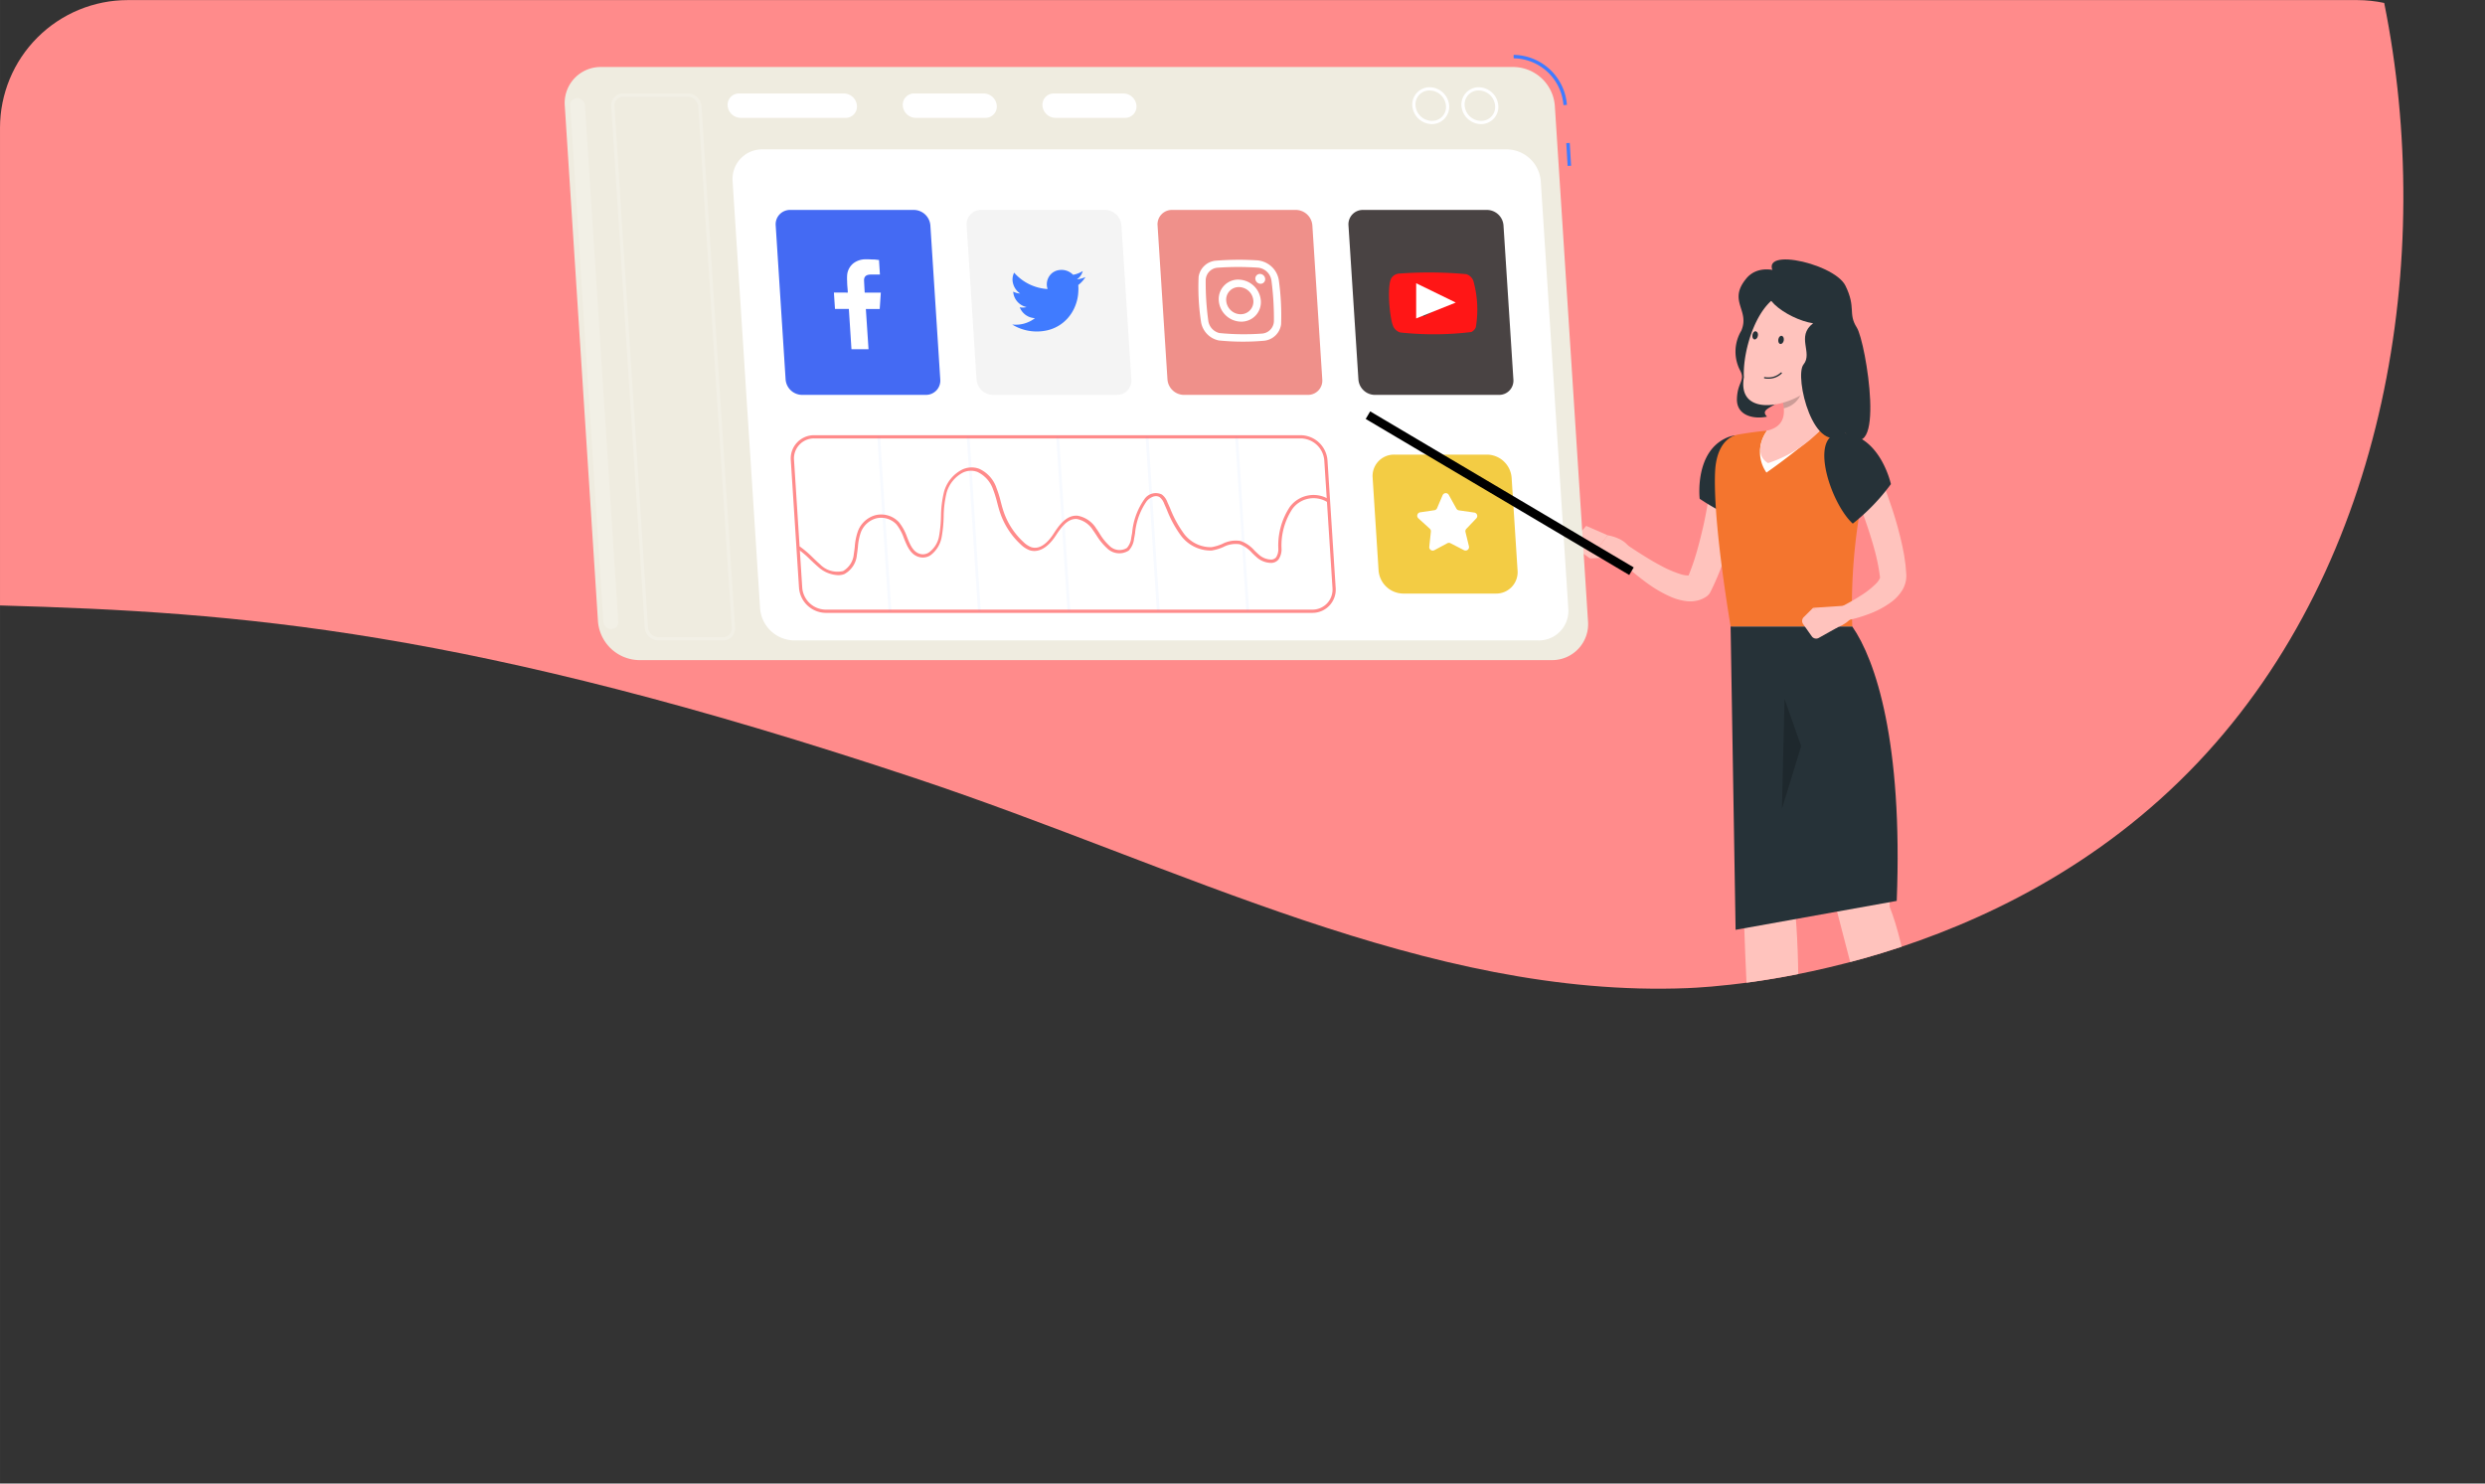 <svg xmlns="http://www.w3.org/2000/svg" xmlns:xlink="http://www.w3.org/1999/xlink" width="67.67mm" height="40.4mm" viewBox="0 0 191.82 114.52">
  <rect x="0" y="0" width="191.82" height="114.52" fill="#333333" stroke="none"/>
  <defs>
    <style>
      .cls-1, .cls-22 {
        fill: none;
      }

      .cls-2 {
        clip-path: url(#clip-path);
      }

      .cls-3 {
        fill: #ff8b8b;
      }

      .cls-4 {
        fill: #263238;
      }

      .cls-5 {
        fill: #ffc3bd;
      }

      .cls-6 {
        fill: #f4752e;
      }

      .cls-11, .cls-13, .cls-7 {
        fill: #fff;
      }

      .cls-11, .cls-19, .cls-20, .cls-8 {
        opacity: 0.2;
      }

      .cls-11, .cls-14, .cls-16, .cls-17, .cls-20, .cls-8 {
        isolation: isolate;
      }

      .cls-15, .cls-20, .cls-9 {
        fill: #407bff;
      }

      .cls-10 {
        fill: #efece0;
      }

      .cls-12 {
        fill: #446af3;
      }

      .cls-13, .cls-15, .cls-18 {
        fill-rule: evenodd;
      }

      .cls-14 {
        fill: #d9d9d9;
        opacity: 0.3;
      }

      .cls-16 {
        fill: #ed847e;
        opacity: 0.9;
      }

      .cls-17 {
        fill: #1c1515;
        opacity: 0.8;
      }

      .cls-18 {
        fill: #ff1616;
      }

      .cls-21 {
        fill: #f3cc44;
      }

      .cls-22 {
        stroke: #000;
        stroke-width: 0.679px;
      }
    </style>
    <clipPath id="clip-path">
      <path class="cls-1" d="M169.67,58.847c-15.28,16.15-36.74,17.32-39.41,17.43-20.06.8-39.16-9.397-59.619-16.208C36.077,48.563,18.52,47.257,0,46.737v-36.87a9.861,9.861,0,0,1,9.86-9.86H181.96a10.117,10.117,0,0,1,2.08.22C188,19.857,184.27,43.417,169.67,58.847Z"/>
    </clipPath>
  </defs>
  <title>cards</title>
  <g id="Layer_1" data-name="Layer 1">
    <g class="cls-2">
      <g>
        <path class="cls-3" d="M91.442-39.098C64.104-59.494,18.616-52.803-15.406-26.59-43.803,16.704-8.25,6.897-8.25,25.355c-0,11.626-4.332,16.507,0,41.521S28.392,73.468,46.2,89.824c17.808,16.356,50.536,8.178,72.195,6.735,21.658-1.443,17.327,31.268,57.756,12.988s23.102-70.715,23.584-90.438c.481-19.723,0-27.948-36.097-42.813C154.463-27.482,125.614-13.602,91.442-39.098Z"/>
        <path class="cls-4" d="M138.67,21.855c-.669-.894-2.781-1.673-3.871-.356-1.453,1.758.305,2.425-.388,4.034a3.136,3.136,0,0,0-.067,3.105c.378.76-.222.848-.268,2.141-.045,1.293,1.271,1.606,2.321,1.384-.581-.605.468-.672,1.427-1.518S140.678,23.616,138.67,21.855Z"/>
        <path class="cls-4" d="M137.402,93.679a10.672,10.672,0,0,0-2.313.501,10.044,10.044,0,0,1-2.433.578c-.921.12-.881.985.736.985s2.658-.168,3.316-.168,1.071.021,1.124-.423C137.886,94.707,137.961,93.597,137.402,93.679Z"/>
        <path class="cls-5" d="M133.716,47.166s.758,16.657.902,23.402c.152,7.019,1.223,23.405,1.223,23.405h1.77s1.823-13.619.985-23.405c1.266-7.513,2.12-23.402,2.12-23.402Z"/>
        <path class="cls-5" d="M135.841,93.813c-.931.471-1.978.651-2.388.862-.41.212,4.157-.281,4.157-.701Z"/>
        <path class="cls-4" d="M148.997,92.751c-.487.321-.715.185-1.146.68a3.981,3.981,0,0,1-1.667,1.48c-.642.201-.677.849.484.822a6.169,6.169,0,0,0,2.904-1.189c.38-.278.57-.42.38-.825C149.763,93.315,149.335,92.531,148.997,92.751Z"/>
        <path class="cls-5" d="M147.836,93.546c0,.198-.725.942-.268.862.822-.147,1.855-1.071,1.7-1.437Z"/>
        <path class="cls-5" d="M136.063,47.166s4.218,17.444,5.942,23.967c1.812,6.849,5.621,21.978,5.843,22.442l1.408-.605s-.963-16.882-3.389-22.966c0-7.618-3.169-22.838-3.169-22.838Z"/>
        <path class="cls-5" d="M134.452,36.778c-.08.781-.203,1.515-.334,2.267s-.303,1.488-.485,2.23a20.253,20.253,0,0,1-1.585,4.384l-.016.032a.979.979,0,0,1-.268.329,2.09,2.09,0,0,1-.835.359,2.459,2.459,0,0,1-.747.027,4.308,4.308,0,0,1-1.156-.31,9.49,9.49,0,0,1-1.78-1.009c-.535-.383-1.038-.787-1.523-1.205a17.16,17.16,0,0,1-1.384-1.338.562.562,0,0,1,.734-.846h0c.492.343,1.001.693,1.512,1.015.511.321,1.025.642,1.545.915a8.927,8.927,0,0,0,1.539.677,2.23,2.23,0,0,0,.653.12.615.615,0,0,0,.179-.021c.03,0,.021-.021,0-.016l-.294.359a17.565,17.565,0,0,0,.707-1.943c.201-.675.372-1.362.536-2.059.163-.696.289-1.405.415-2.112.126-.707.236-1.432.329-2.117v-.019a1.132,1.132,0,0,1,2.246.268Z"/>
        <path class="cls-4" d="M133.328,33.775c-2.556,1.071-2.128,4.727-2.128,4.727a18.285,18.285,0,0,0,3.98,2.007C136.384,38.539,136.232,32.562,133.328,33.775Z"/>
        <path class="cls-5" d="M124.96,42.999l-2.232.104,1.371-1.785s1.402.214,1.71,1.071Z"/>
        <path class="cls-5" d="M121.213,42.027l1.226-1.432,1.657.723-1.368,1.785Z"/>
        <path class="cls-6" d="M132.396,36.317c-.091,1.606.064,5.112,1.191,12.045h9.392a43.977,43.977,0,0,1,1.277-12.2,2.283,2.283,0,0,0-1.943-2.747c-.6-.075-1.239-.139-1.836-.168a28.792,28.792,0,0,0-4.079,0c-.881.08-1.435.168-2.141.281C132.924,33.737,132.463,35.118,132.396,36.317Z"/>
        <path class="cls-7" d="M136.398,33.247h4.079a48.849,48.849,0,0,1-4.122,3.234,2.768,2.768,0,0,1,.043-3.234Z"/>
        <path class="cls-5" d="M140.073,28.654c-.268,1.311-.514,3.718.404,4.593a9.695,9.695,0,0,1-3.999,2.503c-1.306-.803-.08-2.503-.08-2.503,1.462-.351,1.424-1.435,1.17-2.455Z"/>
        <path class="cls-8" d="M139.05,29.526,137.57,30.79a4.642,4.642,0,0,1,.126.725,1.817,1.817,0,0,0,1.387-1.282A1.933,1.933,0,0,0,139.05,29.526Z"/>
        <path class="cls-5" d="M141.457,26.245c-.514,2.141-.688,3.049-1.973,3.964-1.935,1.376-5.378,1.797-4.869-1.09-.121-2.021,1.033-6.051,3.297-6.536a2.995,2.995,0,0,1,3.544,3.662Z"/>
        <path class="cls-5" d="M141.757,27.463a1.63,1.63,0,0,1-.87.865c-.522.209-.846-.243-.752-.768.086-.471.457-1.151,1.006-1.138a.722.722,0,0,1,.616,1.041Z"/>
        <path class="cls-4" d="M137.345,21.609c-2.505.87.648,3.059,2.612,3.346-1.338,1.022,0,2.278-.741,3.18-.741.902.801,7.306,3.236,5.298,3.212,2.944,1.582-7.033.878-8.144s-.035-1.513-.878-3.234C141.545,20.204,134.749,18.82,137.345,21.609Z"/>
        <path class="cls-4" d="M137.693,26.269c-.03.177-.147.302-.268.281-.121-.021-.185-.179-.153-.356.032-.177.15-.3.268-.268C137.659,25.958,137.712,26.092,137.693,26.269Z"/>
        <path class="cls-4" d="M135.694,25.918c-.03.174-.147.3-.268.281-.121-.019-.185-.179-.153-.356.032-.177.15-.303.268-.268C135.659,25.611,135.726,25.742,135.694,25.918Z"/>
        <path class="cls-4" d="M136.508,29.236a1.678,1.678,0,0,1-.3-.027.043.043,0,0,1-.019-.007.047.047,0,0,1-.015-.014.045.045,0,0,1-.008-.018.05.05,0,0,1-.001-.02.054.054,0,0,1,.061-.043,1.421,1.421,0,0,0,1.231-.343.049.049,0,0,1,.016-.012.051.051,0,0,1,.039-.002.051.051,0,0,1,.017.011.049.049,0,0,1,.012.016.048.048,0,0,1,.005.019.049.049,0,0,1-.003.02.059.059,0,0,1-.011.017,1.453,1.453,0,0,1-1.025.401Z"/>
        <path class="cls-4" d="M133.587,48.363l.386,23.413,12.438-2.232c.482-12.243-1.627-18.587-3.432-21.181Z"/>
        <path class="cls-8" d="M137.552,62.429l1.483-4.829-1.285-3.651Z"/>
        <path class="cls-5" d="M144.498,35.276c.268.57.492,1.119.717,1.686.225.568.439,1.13.634,1.705a28.54,28.54,0,0,1,1.009,3.544c.056.313.128.613.166.934l.067.474.04.49.019.246a2.124,2.124,0,0,1-.024.428,2.166,2.166,0,0,1-.268.744,3.326,3.326,0,0,1-.827.918,6.977,6.977,0,0,1-1.764.951,10.687,10.687,0,0,1-1.817.514.565.565,0,0,1-.369-1.055h.027c.492-.268,1.004-.535,1.469-.843a6.527,6.527,0,0,0,1.229-.953,1.319,1.319,0,0,0,.308-.439.151.151,0,0,0,0-.096V44.511l-.027-.198a14.578,14.578,0,0,0-.319-1.606c-.284-1.087-.645-2.182-1.044-3.266-.399-1.084-.838-2.173-1.285-3.212a1.132,1.132,0,0,1,2.064-.926Z"/>
        <path class="cls-4" d="M142.482,33.453c2.714.38,3.48,3.918,3.48,3.918a15.832,15.832,0,0,1-2.944,3.049C141.216,38.785,139.401,33.014,142.482,33.453Z"/>
        <path class="cls-5" d="M142.343,46.762l-2.385.158,1.561,1.619s1.373-.369,1.582-1.263Z"/>
        <path class="cls-5" d="M139.184,48.175l.672.948a.412.412,0,0,0,.535.12l1.462-.819-1.9-1.502-.72.718a.414.414,0,0,0-.048.535Z"/>
        <path class="cls-9" d="M120.686,8.113a3.91,3.91,0,0,0-3.846-3.611V4.235a4.184,4.184,0,0,1,4.114,3.863Z"/>
        <path class="cls-9" d="M121.17,11.034l-.268.016.106,1.759.268-.016Z"/>
        <path class="cls-10" d="M119.786,50.957H49.335a3.241,3.241,0,0,1-3.177-2.995L43.596,8.159A2.776,2.776,0,0,1,46.391,5.172h70.449A3.241,3.241,0,0,1,120.019,8.159l2.562,39.803a2.776,2.776,0,0,1-2.795,2.995Z"/>
        <path class="cls-7" d="M118.753,49.436H61.286A2.677,2.677,0,0,1,58.674,46.982L56.551,13.986a2.281,2.281,0,0,1,2.297-2.455H116.323a2.661,2.661,0,0,1,2.612,2.455l2.123,32.996a2.277,2.277,0,0,1-2.305,2.455Z"/>
        <path class="cls-7" d="M65.278,9.098H57.167A1.023,1.023,0,0,1,56.166,8.159a.875.875,0,0,1,.881-.942h8.1a1.02,1.02,0,0,1,1.001.942h0a.873.873,0,0,1-.87.94Z"/>
        <path class="cls-7" d="M76.062,9.098H70.685a1.017,1.017,0,0,1-.998-.94.874.874,0,0,1,.231-.664.873.873,0,0,1,.647-.278h5.378a1.018,1.018,0,0,1,.998.942h0a.87.87,0,0,1-.878.94Z"/>
        <path class="cls-7" d="M86.844,9.098H81.469a1.022,1.022,0,0,1-1.001-.94h0a.875.875,0,0,1,.881-.942h5.375a1.023,1.023,0,0,1,1.001.942h0a.876.876,0,0,1-.881.94Z"/>
        <path class="cls-11" d="M47.186,48.553h-.019a.602.602,0,0,1-.592-.56L44.011,8.135a.514.514,0,0,1,.535-.557h.016a.602.602,0,0,1,.594.557L47.721,47.993a.519.519,0,0,1-.535.56Z"/>
        <path class="cls-7" d="M114.32,9.58a1.534,1.534,0,0,1-1.51-1.413,1.339,1.339,0,0,1,1.338-1.432A1.534,1.534,0,0,1,115.656,8.148h0a1.329,1.329,0,0,1-1.336,1.432Zm-.169-2.596a1.071,1.071,0,0,0-1.092,1.164,1.282,1.282,0,0,0,1.261,1.183,1.071,1.071,0,0,0,1.089-1.164,1.277,1.277,0,0,0-1.258-1.183Z"/>
        <path class="cls-7" d="M110.525,9.58a1.534,1.534,0,0,1-1.507-1.413,1.338,1.338,0,0,1,1.338-1.432,1.534,1.534,0,0,1,1.507,1.413h0a1.338,1.338,0,0,1-1.338,1.432Zm-.166-2.596a1.071,1.071,0,0,0-1.092,1.164,1.282,1.282,0,0,0,1.258,1.183A1.071,1.071,0,0,0,111.617,8.167h0a1.282,1.282,0,0,0-1.258-1.183Z"/>
        <path class="cls-11" d="M53.093,7.465a.83.83,0,0,1,.803.757l2.588,40.239a.669.669,0,0,1-.677.725h-4.984a.83.83,0,0,1-.803-.758l-2.591-40.239a.669.669,0,0,1,.677-.725Zm0-.249H48.106a.921.921,0,0,0-.926.99l2.588,40.239a1.07,1.07,0,0,0,1.055.99H55.81a.918.918,0,0,0,.926-.99L54.148,8.207a1.071,1.071,0,0,0-1.055-.99Z"/>
        <path class="cls-12" d="M71.482,30.483H61.908a1.29,1.29,0,0,1-1.266-1.186L59.876,17.393A1.108,1.108,0,0,1,60.989,16.205h9.561a1.293,1.293,0,0,1,1.266,1.188l.765,11.903a1.103,1.103,0,0,1-1.1,1.186Z"/>
        <path class="cls-13" d="M67.183,21.194h.739l-.072-1.127c-.115,0-.238-.03-.359-.035-.225,0-.447-.021-.669-.016a1.543,1.543,0,0,0-.924.292,1.297,1.297,0,0,0-.506.94,3.6,3.6,0,0,0,0,.484c0,.268.032.506.048.76v.094H64.37l.083,1.261h1.071l.201,3.108h1.317l-.206-3.105H67.906c.03-.417.056-.832.086-1.263H66.747s-.037-.627-.048-.897C66.675,21.32,66.886,21.208,67.183,21.194Z"/>
        <path class="cls-14" d="M86.22,30.483H76.646a1.29,1.29,0,0,1-1.266-1.186l-.765-11.903A1.108,1.108,0,0,1,75.727,16.205h9.572a1.293,1.293,0,0,1,1.266,1.188l.765,11.903a1.1,1.1,0,0,1-1.111,1.186Z"/>
        <path class="cls-15" d="M79.895,24.559a1.316,1.316,0,0,1-1.18-.838,1.171,1.171,0,0,0,.519-.016h.016a1.307,1.307,0,0,1-.822-.554,1.256,1.256,0,0,1-.217-.642,1.242,1.242,0,0,0,.535.147,1.318,1.318,0,0,1-.535-.734,1.165,1.165,0,0,1,.072-.875,3.718,3.718,0,0,0,2.575,1.264.713.713,0,0,0-.03-.134,1.131,1.131,0,0,1,.126-.79,1.071,1.071,0,0,1,.784-.536,1.24,1.24,0,0,1,1.071.337.065.065,0,0,0,.031.019.063.063,0,0,0,.036-.001,2.23,2.23,0,0,0,.685-.268h.016a1.137,1.137,0,0,1-.447.629,2.226,2.226,0,0,0,.661-.182c-.043.061-.083.123-.126.182a2.181,2.181,0,0,1-.412.417.035.035,0,0,0-.016.016.035.035,0,0,0-.003.022,3.273,3.273,0,0,1,0,.535,3.329,3.329,0,0,1-.241,1.071,3.163,3.163,0,0,1-.592.953,2.991,2.991,0,0,1-1.606.926,3.697,3.697,0,0,1-.669.08,3.604,3.604,0,0,1-1.965-.519l-.032-.019a2.384,2.384,0,0,0,1.199-.166,2.232,2.232,0,0,0,.565-.327Z"/>
        <path class="cls-16" d="M100.958,30.483H91.384a1.29,1.29,0,0,1-1.266-1.186l-.765-11.903A1.108,1.108,0,0,1,90.465,16.205h9.572a1.29,1.29,0,0,1,1.266,1.188l.766,11.903a1.101,1.101,0,0,1-1.111,1.186Z"/>
        <path class="cls-7" d="M98.715,21.633a1.816,1.816,0,0,0-.581-1.071,1.874,1.874,0,0,0-1.191-.471,22.748,22.748,0,0,0-3.129.035A1.469,1.469,0,0,0,92.524,21.355a17.584,17.584,0,0,0,.195,3.555A1.744,1.744,0,0,0,94.079,26.28a18.677,18.677,0,0,0,3.507.021,1.472,1.472,0,0,0,1.304-1.266A19.833,19.833,0,0,0,98.715,21.633Zm-.38,3.161a.99.99,0,0,1-.945.958,19.032,19.032,0,0,1-3.268-.045,1.136,1.136,0,0,1-.846-.897,21.462,21.462,0,0,1-.206-3.193.988.988,0,0,1,.942-.953,22.435,22.435,0,0,1,3.118,0,1.162,1.162,0,0,1,1.017,1.009A22.513,22.513,0,0,1,98.335,24.795Zm-2.736-3.212A1.504,1.504,0,0,0,94.079,23.205a1.756,1.756,0,0,0,1.726,1.625,1.504,1.504,0,0,0,1.52-1.622,1.756,1.756,0,0,0-1.726-1.622ZM95.76,24.259A1.132,1.132,0,0,1,94.652,23.202a.971.971,0,0,1,.99-1.041,1.135,1.135,0,0,1,1.108,1.07A.972.972,0,0,1,95.76,24.256Zm1.901-2.733a.354.354,0,0,1-.356.38.413.413,0,0,1-.404-.38.352.352,0,0,1,.019-.144.359.359,0,0,1,.075-.124.355.355,0,0,1,.261-.112.41.41,0,0,1,.404.378Z"/>
        <path class="cls-17" d="M115.696,30.483h-9.574a1.285,1.285,0,0,1-1.264-1.186L104.09,17.393a1.108,1.108,0,0,1,1.114-1.188h9.572a1.29,1.29,0,0,1,1.28,1.188l.765,11.903a1.1,1.1,0,0,1-1.124,1.186Z"/>
        <path class="cls-18" d="M108.086,25.664a.864.864,0,0,1-.554-.506c-.268-.621-.501-3.212-.099-3.734a.782.782,0,0,1,.535-.303,31.655,31.655,0,0,1,5.22.043.88.88,0,0,1,.535.493,8.187,8.187,0,0,1,.198,3.6.724.724,0,0,1-.343.372A24.07,24.07,0,0,1,108.086,25.664Zm1.785-1.218,2.043-1.095-2.184-1.103C109.778,22.982,109.824,23.71,109.871,24.447Z"/>
        <path class="cls-3" d="M100.415,33.845a1.839,1.839,0,0,1,1.807,1.697l.634,9.853a1.548,1.548,0,0,1-1.558,1.665H63.73a1.837,1.837,0,0,1-1.804-1.697l-.634-9.853a1.541,1.541,0,0,1,1.558-1.665Zm0-.249H62.85A1.794,1.794,0,0,0,61.043,35.526l.634,9.853a2.093,2.093,0,0,0,2.053,1.93h37.568a1.793,1.793,0,0,0,1.804-1.93l-.632-9.853a2.095,2.095,0,0,0-2.056-1.93Z"/>
        <g class="cls-19">
          <path class="cls-20" d="M67.938,33.713l-.214.014.866,13.465.214-.014Z"/>
          <path class="cls-20" d="M74.84,33.712l-.214.014.866,13.465.214-.014Z"/>
          <path class="cls-20" d="M81.748,33.713l-.214.014.866,13.465.214-.014Z"/>
          <path class="cls-20" d="M88.65,33.714l-.214.014.866,13.466.214-.014Z"/>
          <path class="cls-20" d="M95.556,33.713l-.214.014.866,13.465.214-.014Z"/>
        </g>
        <path class="cls-3" d="M64.662,44.399a2.444,2.444,0,0,1-1.513-.645c-.203-.174-.396-.359-.586-.536a7.294,7.294,0,0,0-.98-.835l.139-.209a8.136,8.136,0,0,1,1.015.862c.184.18.375.362.573.536a1.867,1.867,0,0,0,1.77.508,1.671,1.671,0,0,0,.827-1.314c.032-.19.056-.385.075-.575a4.589,4.589,0,0,1,.241-1.186A2.013,2.013,0,0,1,67.577,39.768a1.873,1.873,0,0,1,1.82.551,3.852,3.852,0,0,1,.621,1.146c.233.581.452,1.127.98,1.287a.827.827,0,0,0,.688-.094,1.976,1.976,0,0,0,.803-1.28,9.993,9.993,0,0,0,.147-1.526A8.262,8.262,0,0,1,72.877,37.94a2.753,2.753,0,0,1,1.338-1.662,1.678,1.678,0,0,1,1.368-.091,2.505,2.505,0,0,1,1.338,1.485,8.809,8.809,0,0,1,.332,1.071c.07.268.142.536.236.803a5.658,5.658,0,0,0,1.515,2.297,1.73,1.73,0,0,0,.602.396c.752.241,1.397-.535,1.718-1.033.377-.581.956-1.464,1.852-1.397a2.135,2.135,0,0,1,1.445.988c.096.131.185.268.268.404a4.101,4.101,0,0,0,.744.924,1.092,1.092,0,0,0,1.354.174,1.363,1.363,0,0,0,.332-.779l.072-.388a5.266,5.266,0,0,1,.956-2.612,1.063,1.063,0,0,1,1.338-.348,1.297,1.297,0,0,1,.428.592c.072.161.142.319.212.479a8.615,8.615,0,0,0,1.009,1.874,2.585,2.585,0,0,0,2.173,1.122,3.615,3.615,0,0,0,.843-.252,2.23,2.23,0,0,1,1.416-.225,2.544,2.544,0,0,1,1.071.739c.11.107.222.214.337.313a1.456,1.456,0,0,0,.974.38.509.509,0,0,0,.196-.051.499.499,0,0,0,.16-.123,1.162,1.162,0,0,0,.169-.715,5.4,5.4,0,0,1,.889-3.175,2.279,2.279,0,0,1,3.03-.581l-.142.206a2.022,2.022,0,0,0-2.693.535,5.138,5.138,0,0,0-.835,3.027,1.386,1.386,0,0,1-.228.867.742.742,0,0,1-.535.268,1.691,1.691,0,0,1-1.154-.436c-.12-.102-.235-.214-.35-.326a2.383,2.383,0,0,0-.966-.677,2.063,2.063,0,0,0-1.266.217,3.721,3.721,0,0,1-.902.268,2.874,2.874,0,0,1-2.409-1.215,8.678,8.678,0,0,1-1.042-1.935l-.209-.474a1.115,1.115,0,0,0-.34-.49c-.345-.23-.803.056-1.007.305a5.153,5.153,0,0,0-.9,2.492c-.024.131-.045.268-.072.391a1.588,1.588,0,0,1-.407.921A1.342,1.342,0,0,1,85.454,42.319a4.476,4.476,0,0,1-.803-.977c-.088-.134-.174-.268-.268-.394a1.89,1.89,0,0,0-1.264-.886c-.696-.045-1.183.608-1.625,1.285-.618.947-1.339,1.338-2.002,1.132a1.964,1.964,0,0,1-.696-.447,5.935,5.935,0,0,1-1.582-2.409c-.096-.268-.169-.554-.241-.825a8.478,8.478,0,0,0-.321-1.031,2.327,2.327,0,0,0-1.207-1.338,1.438,1.438,0,0,0-1.17.08,2.544,2.544,0,0,0-1.202,1.51,8.094,8.094,0,0,0-.23,1.855,10.31,10.31,0,0,1-.152,1.566,2.235,2.235,0,0,1-.883,1.434,1.086,1.086,0,0,1-.889.118c-.64-.193-.894-.824-1.14-1.432a3.727,3.727,0,0,0-.573-1.071,1.622,1.622,0,0,0-1.574-.474,1.772,1.772,0,0,0-1.186,1.087,4.302,4.302,0,0,0-.222,1.122c-.021.193-.046.396-.077.592a1.864,1.864,0,0,1-.977,1.502A1.318,1.318,0,0,1,64.662,44.399Z"/>
        <path class="cls-21" d="M115.482,45.82h-7.174a1.93,1.93,0,0,1-1.893-1.777l-.46-7.173a1.652,1.652,0,0,1,1.662-1.777h7.173a1.93,1.93,0,0,1,1.893,1.777l.46,7.173a1.652,1.652,0,0,1-1.662,1.777Z"/>
        <path class="cls-7" d="M111.836,38.208l.586,1.054a.267.267,0,0,0,.196.134l1.186.171a.269.269,0,0,1,.131.059.266.266,0,0,1,.082.119.27.27,0,0,1,.008.144.265.265,0,0,1-.068.127l-.765.803a.267.267,0,0,0-.07.249l.268,1.103a.267.267,0,0,1-.008.15.27.27,0,0,1-.088.122.267.267,0,0,1-.287.027l-1.039-.535a.266.266,0,0,0-.249,0l-.996.535a.268.268,0,0,1-.394-.268l.123-1.164a.268.268,0,0,0-.083-.225l-.884-.803a.271.271,0,0,1-.078-.128.264.264,0,0,1,.003-.15.268.268,0,0,1,.22-.185l1.092-.161a.271.271,0,0,0,.124-.052.265.265,0,0,0,.083-.106l.431-1.007a.27.27,0,0,1,.095-.11.267.267,0,0,1,.381.094Z"/>
        <line class="cls-22" x1="105.593" y1="32.048" x2="125.936" y2="44.093"/>
        <path class="cls-7" d="M109.316,24.582V21.865l3.056,1.49Z"/>
      </g>
    </g>
  </g>
</svg>
